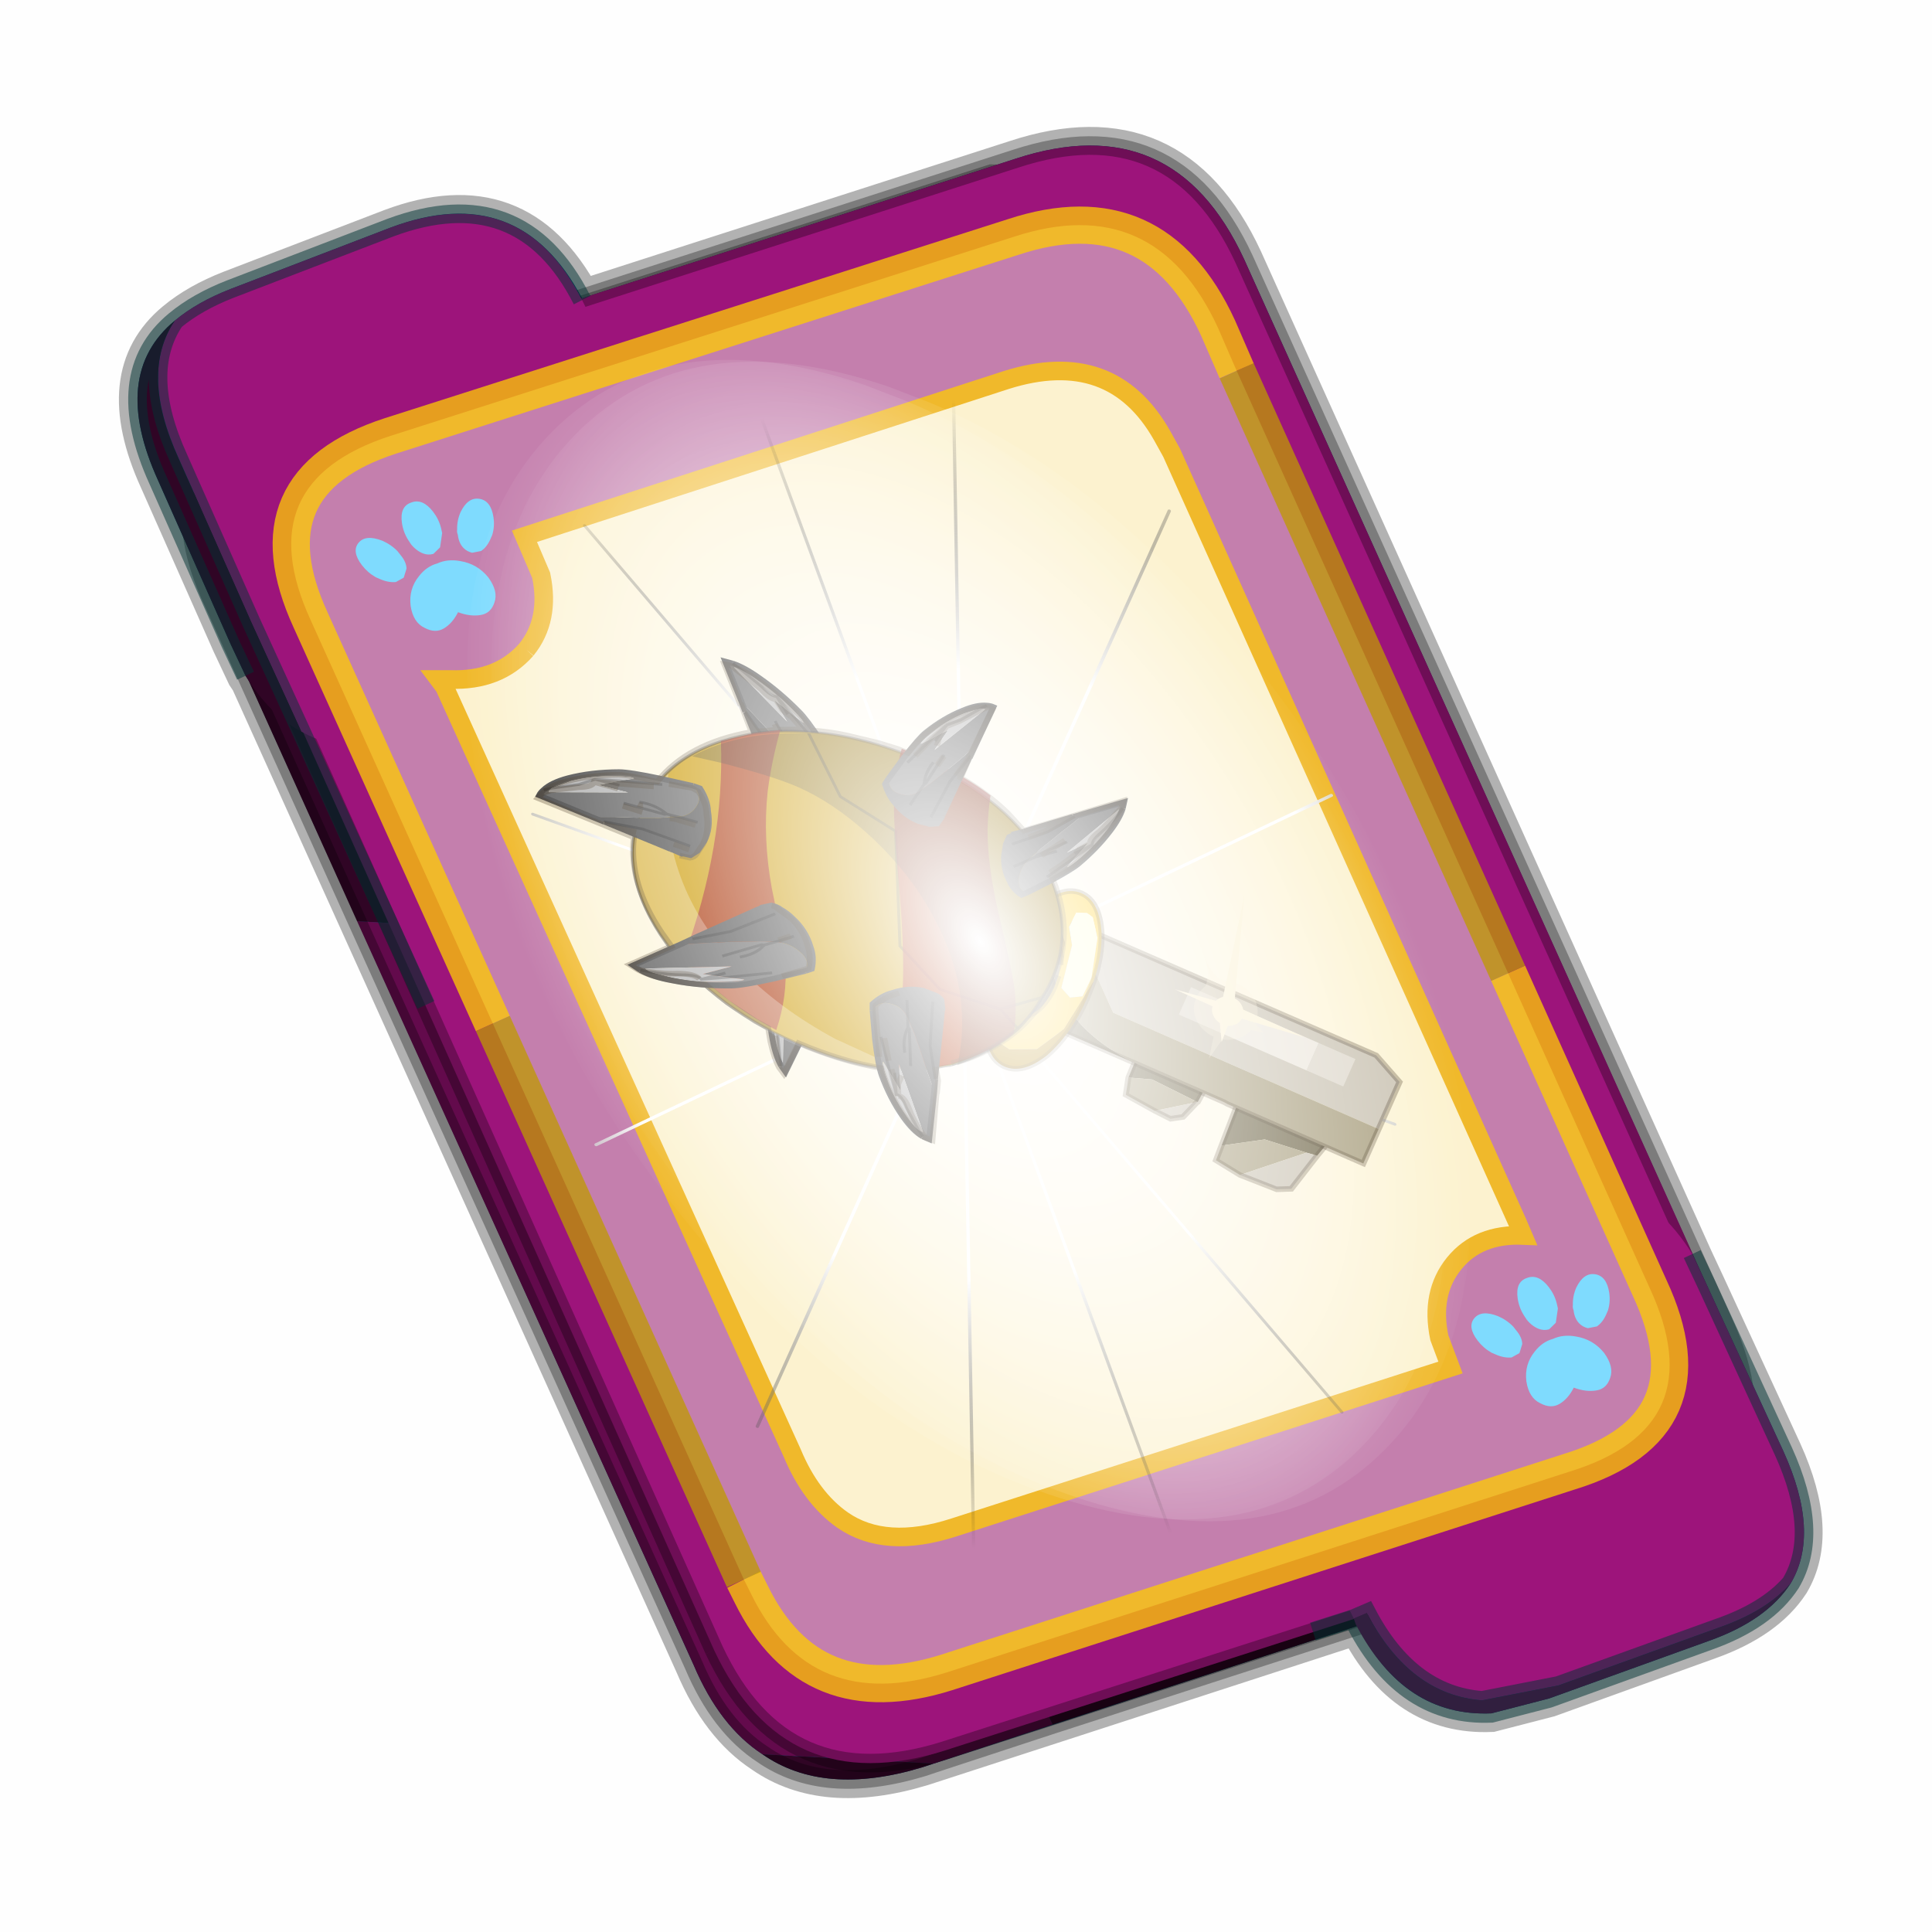 <?xml version='1.0' encoding='UTF-8'?>
<svg xmlns:xlink="http://www.w3.org/1999/xlink" xmlns="http://www.w3.org/2000/svg" version="1.1" width="60px" height="60px" viewBox="0.0 0.0 60.0 60.0"><defs><g id="c1"><path fill="#000000" fill-opacity="0.004" d="M0.0 0.0 L60.0 0.0 60.0 60.0 0.0 60.0 0.0 0.0"/></g><g id="c2"><path fill="#006699" stroke="none" d="M31.5 39.85 L19.8 43.65 Q17.15 44.45 15.5 43.3 14.35 42.55 13.65 40.9 L1.7 14.45 1.6 14.3 1.2 13.45 -0.75 9.05 Q-2.05 6.2 -0.3 4.75 0.3 4.25 1.2 3.9 L5.5 2.25 Q8.95 0.95 10.65 4.15 L22.3 0.4 Q26.55 -1.0 28.45 3.1 L40.55 29.95 40.9 30.7 42.95 35.15 Q43.95 37.35 43.15 38.7 42.5 39.7 40.95 40.25 L36.65 41.8 35.1 42.2 Q32.75 42.3 31.5 39.85"/><path fill="none" stroke="#000000" stroke-width="1.0" stroke-opacity="0.298" d="M31.5 39.85 L19.8 43.65 Q17.15 44.45 15.5 43.3 14.35 42.55 13.65 40.9 L1.7 14.45 1.6 14.3 1.2 13.45 -0.75 9.05 Q-2.05 6.2 -0.3 4.75 0.3 4.25 1.2 3.9 L5.5 2.25 Q8.95 0.95 10.65 4.15 L22.3 0.4 Q26.55 -1.0 28.45 3.1 L40.55 29.95 40.9 30.7 42.95 35.15 Q43.95 37.35 43.15 38.7 42.5 39.7 40.95 40.25 L36.65 41.8 35.1 42.2 Q32.75 42.3 31.5 39.85"/><path fill="#300525" stroke="none" d="M0.75 8.25 L29.8 9.75 25.55 0.9 Q26.9 1.6 27.8 3.55 L40.7 32.15 Q42.6 36.3 38.3 37.65 L23.3 42.5 13.15 21.4 4.6 20.9 0.7 12.25 Q-0.45 9.75 0.75 8.25 M20.1 43.55 L19.8 43.65 Q17.15 44.45 15.5 43.3 L20.1 43.55"/><path fill="#630a4c" stroke="none" d="M25.55 0.9 L29.8 9.75 0.75 8.25 Q1.45 7.3 3.1 6.75 L21.65 0.8 25.55 0.9 M4.6 20.9 L13.15 21.4 23.3 42.5 20.1 43.55 15.5 43.3 Q14.35 42.55 13.65 40.9 L4.6 20.9"/><path fill="none" stroke="#000000" stroke-width="0.5" stroke-opacity="0.302" d="M0.75 8.25 Q-0.45 9.75 0.7 12.25 L4.6 20.9 M23.3 42.5 L38.3 37.65 Q42.6 36.3 40.7 32.15 L27.8 3.55 Q26.9 1.6 25.55 0.9 L21.65 0.8 3.1 6.75 Q1.45 7.3 0.75 8.25 M20.1 43.55 L19.8 43.65 Q17.15 44.45 15.5 43.3 14.35 42.55 13.65 40.9 L4.6 20.9 M20.1 43.55 L23.3 42.5"/><path fill="#9d147b" stroke="none" d="M14.2 40.5 L1.35 11.8 Q-0.5 7.75 3.8 6.35 L22.3 0.4 Q26.55 -1.0 28.45 3.1 L41.35 31.7 Q43.25 35.85 38.9 37.25 L20.4 43.2 Q16.1 44.55 14.2 40.5"/><path fill="none" stroke="#000000" stroke-width="0.5" stroke-opacity="0.302" d="M14.2 40.5 L1.35 11.8 Q-0.5 7.75 3.8 6.35 L22.3 0.4 Q26.55 -1.0 28.45 3.1 L41.35 31.7 Q43.25 35.85 38.9 37.25 L20.4 43.2 Q16.1 44.55 14.2 40.5"/><path fill="#9d147b" stroke="none" d="M31.4 39.65 L31.3 39.45 31.25 39.4 29.25 34.95 Q27.55 31.2 31.25 29.85 L35.6 28.25 Q38.8 27.1 40.5 29.85 L40.9 30.7 42.95 35.15 Q43.95 37.35 43.15 38.7 42.5 39.45 41.2 39.9 L36.9 41.45 34.85 41.85 Q32.9 41.7 31.75 39.5 L31.4 39.65"/><path fill="#630a4c" stroke="none" d="M43.15 38.7 Q42.5 39.7 40.95 40.25 L36.65 41.8 35.1 42.2 Q32.75 42.3 31.45 39.8 L31.4 39.65 31.75 39.5 Q32.9 41.7 34.85 41.85 L36.9 41.45 41.2 39.9 Q42.5 39.45 43.15 38.7"/><path fill="none" stroke="#003333" stroke-width="0.5" stroke-opacity="0.51" d="M43.15 38.7 Q42.5 39.7 40.95 40.25 L36.65 41.8 35.1 42.2 Q32.75 42.3 31.45 39.8 L31.4 39.65 30.3 40.0 31.4 39.65 M40.5 29.85 L40.9 30.7 42.95 35.15 Q43.95 37.35 43.15 38.7 42.5 39.45 41.2 39.9 L36.9 41.45 34.85 41.85 Q32.9 41.7 31.75 39.5 L31.4 39.65"/><path fill="#9d147b" stroke="none" d="M10.65 4.2 L10.85 4.6 12.85 9.05 Q14.5 12.8 10.8 14.15 L6.5 15.8 Q4.5 16.6 3.1 15.8 L1.75 12.85 -0.2 8.45 Q-1.25 6.15 -0.3 4.75 0.3 4.25 1.2 3.9 L5.5 2.25 Q9.0 0.95 10.65 4.2"/><path fill="#300525" stroke="none" d="M-0.3 4.75 Q-1.25 6.15 -0.2 8.45 L1.75 12.85 3.1 15.8 Q2.25 15.35 1.6 14.3 L1.2 13.45 -0.75 9.05 Q-2.05 6.2 -0.3 4.75"/><path fill="none" stroke="#003333" stroke-width="0.5" stroke-opacity="0.51" d="M3.1 15.8 L6.45 23.15 M-0.3 4.75 Q0.3 4.25 1.2 3.9 L5.5 2.25 Q9.0 0.95 10.65 4.2 M3.1 15.8 L1.75 12.85 -0.2 8.45 Q-1.25 6.15 -0.3 4.75 -2.05 6.2 -0.75 9.05 L1.2 13.45 1.6 14.3"/><path fill="#fcf2cf" stroke="none" d="M9.15 13.6 Q9.8 12.8 9.55 11.6 L9.1 10.55 22.05 6.35 Q24.9 5.45 26.25 7.85 L26.5 8.3 35.8 29.0 35.95 29.35 Q34.75 29.3 34.1 30.1 33.45 30.9 33.7 32.1 L34.0 32.9 20.65 37.2 Q18.8 37.8 17.65 37.0 16.8 36.4 16.3 35.2 L6.95 14.6 6.8 14.4 7.1 14.4 Q8.4 14.45 9.15 13.6"/><path fill="#c47fad" stroke="none" d="M9.15 13.6 Q8.4 14.45 7.1 14.4 L6.8 14.4 6.95 14.6 16.3 35.2 Q16.8 36.4 17.65 37.0 18.8 37.8 20.65 37.2 L34.0 32.9 33.7 32.1 Q33.45 30.9 34.1 30.1 34.75 29.3 35.95 29.35 L35.8 29.0 26.5 8.3 26.25 7.85 Q24.9 5.45 22.05 6.35 L9.1 10.55 9.55 11.6 Q9.8 12.8 9.15 13.6 M28.25 6.1 L35.55 22.3 39.35 30.75 Q41.1 34.5 37.2 35.7 L20.45 41.1 Q16.8 42.25 15.2 39.0 L15.0 38.6 8.25 23.65 3.35 12.8 Q1.65 9.1 5.5 7.85 L22.25 2.5 Q26.05 1.25 27.75 4.95 L28.25 6.1"/><path fill="none" stroke="#ffcc00" stroke-width="1.0" stroke-opacity="0.749" d="M35.55 22.3 L39.35 30.75 Q41.1 34.5 37.2 35.7 L20.45 41.1 Q16.8 42.25 15.2 39.0 L15.0 38.6 M8.25 23.65 L3.35 12.8 Q1.65 9.1 5.5 7.85 L22.25 2.5 Q26.05 1.25 27.75 4.95 L28.25 6.1"/><path fill="none" stroke="#bf9900" stroke-width="1.0" stroke-opacity="0.749" d="M28.25 6.1 L35.55 22.3 M15.0 38.6 L8.25 23.65"/><path fill="none" stroke="#f0b92b" stroke-width="0.5" d="M9.15 13.6 Q9.8 12.8 9.55 11.6 L9.1 10.55 22.05 6.35 Q24.9 5.45 26.25 7.85 L26.5 8.3 35.8 29.0 35.95 29.35 Q34.75 29.3 34.1 30.1 33.45 30.9 33.7 32.1 L34.0 32.9 20.65 37.2 Q18.8 37.8 17.65 37.0 16.8 36.4 16.3 35.2 L6.95 14.6 6.8 14.4 7.1 14.4 Q8.4 14.45 9.15 13.6"/></g><g id="c3"><path fill="#7fdbfe" stroke="none" d="M10.75 4.9 Q10.75 4.6 10.9 4.35 11.25 3.45 11.95 2.75 13.3 1.5 14.35 2.1 15.4 2.7 14.95 4.45 14.7 5.4 14.1 6.15 L13.75 6.5 Q13.1 7.15 12.35 7.35 L11.4 7.2 Q10.95 6.9 10.75 6.4 10.5 5.75 10.75 4.9 M7.5 5.9 Q7.0 5.85 6.6 5.5 6.05 5.0 5.8 4.15 L5.7 3.6 Q5.55 2.65 5.8 1.7 6.25 0.0 7.5 0.0 L7.6 0.0 Q8.85 0.0 9.3 1.7 9.55 2.65 9.4 3.6 L9.3 4.15 8.5 5.5 7.6 5.9 7.5 5.9 M4.35 4.9 Q4.6 5.75 4.35 6.4 L3.7 7.2 2.75 7.35 Q2.0 7.15 1.35 6.5 L1.0 6.15 Q0.4 5.4 0.15 4.45 -0.3 2.7 0.75 2.1 1.8 1.5 3.15 2.75 3.85 3.45 4.2 4.35 L4.35 4.9 M5.5 13.7 Q4.45 13.9 3.65 12.95 2.75 12.0 3.2 10.25 3.7 8.5 5.25 7.6 6.4 6.9 7.55 7.0 8.75 6.9 9.9 7.6 11.45 8.5 11.95 10.25 12.35 12.0 11.5 12.95 10.7 13.9 9.65 13.7 8.55 13.5 7.55 12.6 6.55 13.5 5.5 13.7"/></g><g id="c4"><g><use transform="matrix(1.0,0.0,0.0,1.0,0.0,0.0)" xlink:href="#c3"/></g></g><radialGradient gradientUnits="userSpaceOnUse" r="819.2" cx="0" cy="0" spreadMethod="pad" gradientTransform="matrix(0.091,0.0,0.0,0.091,0.6,3.4)" id="gradient1"><stop offset="0.0" stop-color="#ffffff"/><stop offset="1.0" stop-color="#ffffff" stop-opacity="0.0"/></radialGradient><g id="c5"><path stroke="none" fill="url(#gradient1)" d="M36.65 -54.65 Q60.05 -42.0 69.75 -17.95 80.55 8.9 68.0 34.1 55.45 59.35 26.8 68.2 -1.8 77.05 -29.7 64.3 -57.6 51.6 -68.45 24.75 -79.3 -2.05 -66.75 -27.25 L-66.7 -27.3 Q-54.1 -52.5 -25.5 -61.4 3.1 -70.2 31.0 -57.5 L36.65 -54.65"/></g><g id="c6"><g><use transform="matrix(1.0,0.0,0.0,1.0,0.0,0.0)" xlink:href="#c5"/></g></g><radialGradient gradientUnits="userSpaceOnUse" r="819.2" cx="0" cy="0" spreadMethod="pad" gradientTransform="matrix(0.209,0.0,0.0,0.177,67.15,107.2)" id="gradient2"><stop offset="0.357" stop-color="#ffffff"/><stop offset="0.671" stop-opacity="0.0"/></radialGradient><g id="c7"><path fill="none" stroke-linejoin="round" stroke-linecap="round" stroke="url(#gradient2)" stroke-width="0.5" d="M136.55 165.8 L68.6 106.0 68.4 106.0 118.25 201.5 M68.3 105.8 L68.35 105.8 68.3 105.8 68.3 105.85 68.4 106.0 68.3 106.0 86.55 211.5 M68.3 105.8 L68.3 105.85 68.3 106.0 68.15 105.95 18.25 151.55 M68.3 105.85 L68.25 105.85 68.3 106.0 50.0 193.2 M68.25 105.85 L68.15 105.95 0.05 97.7 M68.3 105.85 L68.25 105.8 68.25 105.85 M68.25 105.8 L68.2 105.7 0.0 45.7 M68.3 105.8 L68.25 105.75 68.25 105.8 M68.25 105.75 L68.2 105.7 18.25 10.05 M68.6 106.0 L68.35 105.8 118.25 60.15 M86.6 18.35 L68.3 105.8 M136.6 114.25 L68.6 106.0 M68.25 105.75 L49.95 0.05"/></g><g id="c8"><g><use transform="matrix(1.0,0.0,0.0,1.0,0.0,0.0)" xlink:href="#c7"/></g></g><g id="c9"><g><use transform="matrix(1.0,0.0,0.0,1.0,0.0,0.0)" xlink:href="#c2"/></g><g><use transform="matrix(0.239,-0.087,0.1,0.234,34.25,31.15)" xlink:href="#c4"/></g><g><use transform="matrix(0.239,-0.087,0.1,0.234,4.25,10.3)" xlink:href="#c4"/></g><g><use transform="matrix(0.141,-0.038,0.111,0.226,20.25,20.65)" filter="url(#filter7)" xlink:href="#c6"/></g><g><use transform="matrix(-0.155,0.051,0.084,0.147,22.6,3.15)" filter="url(#filter8)" xlink:href="#c8"/></g></g><filter id="filter7"><feColorMatrix in="SourceGraphic" type="matrix" values="0.0 0.0 0.0 0.0 0.797 0.0 0.0 0.0 0.0 0.598 0.0 0.0 0.0 0.0 0.199 0.0 0.0 0.0 1.0 0.0" result="cxform"/><feComposite operator="in" in2="SourceGraphic" result="color-xform"/></filter><filter id="filter8"><feColorMatrix in="SourceGraphic" type="matrix" values="0.0 0.0 0.0 0.0 0.996 0.0 0.0 0.0 0.0 0.996 0.0 0.0 0.0 0.0 0.996 0.0 0.0 0.0 1.0 0.0" result="cxform"/><feComposite operator="in" in2="SourceGraphic" result="color-xform"/></filter><g id="c10"><path fill="#71684a" stroke="none" d="M28.4 97.15 L30.0 96.6 36.6 103.85 29.25 105.25 23.5 109.8 22.0 110.9 20.15 109.8 18.6 108.4 28.4 97.15 M33.4 91.7 L33.6 91.15 41.4 82.25 42.35 82.7 46.7 87.25 43.05 88.9 37.4 95.2 37.3 95.2 34.45 92.7 34.35 92.6 33.4 91.7"/><path fill="#aaa080" stroke="none" d="M36.6 103.85 L38.55 106.0 35.75 109.8 23.5 109.8 29.25 105.25 36.6 103.85 M37.4 95.2 L43.05 88.9 46.7 87.25 48.35 90.0 44.85 94.3 37.4 95.2"/><path fill="#cbc4b4" stroke="none" d="M35.75 109.8 L30.9 114.25 28.5 115.0 22.0 110.9 23.5 109.8 35.75 109.8 M44.85 94.3 L42.9 96.5 40.75 96.9 37.4 95.2 44.85 94.3"/><path fill="none" stroke="#382510" stroke-width="1.0" stroke-opacity="0.302" d="M28.4 97.15 L30.0 96.6 36.6 103.85 38.55 106.0 35.75 109.8 30.9 114.25 28.5 115.0 22.0 110.9 20.15 109.8 18.6 108.4 M33.4 91.7 L34.35 92.6 M34.45 92.7 L37.3 95.2 37.4 95.2 40.75 96.9 42.9 96.5 44.85 94.3 48.35 90.0 46.7 87.25 42.35 82.7 41.4 82.25"/><path fill="#71684a" stroke="none" d="M44.65 59.9 L44.65 58.2 46.4 56.45 53.85 59.5 Q58.0 61.45 59.5 69.55 L59.15 70.75 52.0 77.9 44.0 85.85 Q51.15 78.35 51.7 70.2 L51.5 65.25 44.65 59.9"/><path fill="#cbc4b4" stroke="none" d="M44.65 58.2 L44.65 59.9 44.55 75.55 10.25 109.9 3.55 103.2 5.4 97.45 43.75 59.25 43.75 59.15 44.65 58.2"/><path fill="#aaa080" stroke="none" d="M44.65 59.9 L51.5 65.25 51.7 70.2 Q51.15 78.35 44.0 85.85 L33.15 96.7 32.7 97.25 15.15 114.8 10.25 109.9 44.55 75.55 44.65 59.9"/><path fill="none" stroke="#382510" stroke-width="1.0" stroke-opacity="0.302" d="M44.0 85.85 L52.0 77.9 59.15 70.75 59.5 69.55 M46.4 56.45 L44.65 58.2 43.75 59.15 M43.75 59.25 L5.4 97.45 3.55 103.2 10.25 109.9 M44.0 85.85 L33.15 96.7 32.7 97.25 15.15 114.8 10.25 109.9"/><path fill="#ede8de" stroke="none" d="M28.85 84.85 L17.65 96.05 13.75 92.15 24.95 80.95 28.85 84.85"/><path fill="#ede8de" fill-opacity="0.6" d="M24.95 80.95 L30.25 75.65 34.15 79.55 28.85 84.85 24.95 80.95 M17.65 96.05 L12.9 100.8 9.0 96.9 13.75 92.15 17.65 96.05"/><path fill="#fcf3d8" fill-opacity="0.302" d="M30.15 85.2 Q31.65 83.65 31.7 81.45 31.75 79.25 30.15 77.7 29.15 76.7 27.9 76.3 26.15 74.6 25.95 71.3 26.0 75.15 24.6 76.35 23.45 76.75 22.55 77.7 20.95 79.2 20.9 81.5 20.95 83.55 22.35 85.15 L22.5 85.3 21.9 87.3 23.7 86.2 Q24.85 86.85 26.25 86.85 27.75 86.8 28.95 86.15 L32.45 88.6 30.15 85.2 M28.7 81.7 Q28.7 82.75 27.9 83.6 27.15 84.4 26.05 84.4 24.95 84.4 24.15 83.6 23.4 82.8 23.4 81.75 23.4 80.6 24.15 79.85 24.95 79.05 26.0 79.05 27.15 79.05 27.95 79.8 28.75 80.6 28.7 81.7"/><path fill="#fcf3d8" stroke="none" d="M28.7 81.7 Q28.75 80.6 27.95 79.8 27.15 79.05 26.0 79.05 24.95 79.05 24.15 79.85 23.4 80.6 23.4 81.75 23.4 82.8 24.15 83.6 24.95 84.4 26.05 84.4 27.15 84.4 27.9 83.6 28.7 82.75 28.7 81.7"/><path fill="#fcf3d8" stroke="none" d="M26.4 79.95 L33.0 75.1 27.4 80.85 29.25 86.55 25.75 82.7 15.55 90.45 24.65 81.15 15.15 63.25 26.4 79.95"/><path fill="#ffcf2b" stroke="none" d="M43.35 56.75 L41.65 57.45 41.05 58.45 41.75 62.15 45.55 68.5 48.3 71.1 50.4 70.6 51.1 68.5 46.35 61.95 45.55 58.75 43.35 56.75 M54.6 58.05 L54.0 57.45 49.0 55.85 47.1 58.35 47.3 61.15 49.6 64.6 50.7 66.3 52.1 67.9 Q54.4 70.2 56.75 71.0 59.25 71.7 60.45 70.5 61.65 69.3 60.95 66.8 L60.45 65.5 62.05 63.9 63.9 66.6 64.9 69.8 65.4 73.45 63.8 75.85 59.35 77.35 53.6 75.55 45.45 69.2 Q42.25 65.4 40.75 61.55 38.8 56.15 41.15 53.8 43.45 51.5 48.8 53.5 52.1 54.8 55.35 57.25 L54.6 58.05"/><path fill="#ffffd7" stroke="none" d="M43.35 56.75 L45.55 58.75 46.35 61.95 51.1 68.5 50.4 70.6 48.3 71.1 45.55 68.5 41.75 62.15 41.05 58.45 41.65 57.45 43.35 56.75"/><path fill="#b18100" stroke="none" d="M49.6 64.6 L47.3 61.15 47.1 58.35 49.0 55.85 54.0 57.45 54.6 58.05 53.6 59.05 53.1 58.95 Q50.6 58.25 49.4 59.45 48.2 60.65 48.9 63.15 L49.6 64.6 M45.45 69.2 L53.6 75.55 59.35 77.35 63.8 75.85 65.4 73.45 64.9 69.8 63.9 66.6 Q65.4 68.7 66.2 70.9 68.1 76.15 65.8 78.45 63.4 80.8 58.15 78.95 52.9 76.85 47.8 71.75 L45.45 69.2"/><path fill="none" stroke="#382510" stroke-width="1.0" stroke-opacity="0.302" d="M49.6 64.6 L48.9 63.15 Q48.2 60.65 49.4 59.45 50.6 58.25 53.1 58.95 L53.6 59.05 M55.35 57.25 Q52.1 54.8 48.8 53.5 43.45 51.5 41.15 53.8 38.8 56.15 40.75 61.55 42.25 65.4 45.45 69.2 M63.9 66.6 L62.05 63.9 M60.45 65.5 L60.95 66.8 Q61.65 69.3 60.45 70.5 59.25 71.7 56.75 71.0 54.4 70.2 52.1 67.9 L50.7 66.3 M63.9 66.6 Q65.4 68.7 66.2 70.9 68.1 76.15 65.8 78.45 63.4 80.8 58.15 78.95 52.9 76.85 47.8 71.75 L45.45 69.2"/><path fill="#a88e2d" stroke="none" d="M94.7 60.9 L94.55 60.75 94.7 60.9"/><path fill="#484848" stroke="none" d="M96.05 62.15 L95.45 60.85 94.55 59.05 92.95 55.6 91.7 52.75 90.65 50.05 90.5 49.7 Q90.0 48.05 90.5 46.2 91.0 44.3 92.6 44.45 L91.95 43.7 Q90.35 44.05 89.3 45.15 87.5 46.75 86.7 49.15 L86.2 51.15 Q86.05 51.8 86.2 52.65 L87.05 53.75 87.3 54.0 87.45 54.1 87.8 54.45 88.05 54.7 94.55 60.75 94.7 60.9 91.7 56.4 87.1 51.65 91.7 56.4 94.7 60.9 94.75 60.9 96.05 62.15 M88.9 47.9 L90.65 50.05 88.9 47.9"/><path fill="#626262" stroke="none" d="M90.65 50.05 L91.7 52.75 92.95 55.6 94.55 59.05 95.45 60.85 96.05 62.15 101.3 67.05 101.55 65.85 101.2 64.5 101.55 65.85 Q101.75 63.95 101.1 61.05 100.2 57.15 98.5 53.2 97.9 51.75 95.35 48.15 L92.6 44.45 Q91.0 44.3 90.5 46.2 90.0 48.05 90.5 49.7 L90.65 50.05 91.6 51.25 91.7 51.65 95.3 56.05 91.7 51.65 91.6 51.25 90.65 50.05 M101.2 64.5 L101.15 65.15 101.05 65.35 96.1 54.3 98.6 57.6 98.1 55.8 97.65 54.15 97.0 51.85 Q97.3 51.85 98.6 54.65 99.85 57.5 100.65 61.0 L101.2 64.5 M94.45 53.7 Q93.2 51.75 91.6 51.25 93.2 51.75 94.45 53.7 M97.3 54.7 L98.1 55.8 97.3 54.7 M94.65 48.65 L97.65 54.15 94.65 48.65"/><path fill="#b3b3b3" stroke="none" d="M98.1 55.8 L98.6 57.6 96.1 54.3 101.05 65.35 101.15 65.15 101.2 64.5 99.85 60.25 Q98.95 58.15 99.3 57.4 L97.65 54.15 99.3 57.4 Q98.95 58.15 99.85 60.25 L101.2 64.5 100.65 61.0 Q99.85 57.5 98.6 54.65 97.3 51.85 97.0 51.85 L97.65 54.15 98.1 55.8 99.3 57.4 98.1 55.8"/><path fill="#fed370" stroke="none" d="M87.8 54.45 L87.45 54.1 87.4 54.1 87.8 54.45"/><path fill="#000000" fill-opacity="0.2" d="M92.9 44.45 L92.75 44.25 92.85 44.45 92.9 44.45"/><path fill="none" stroke="#484848" stroke-width="1.0" d="M94.7 60.9 L94.55 60.75 88.05 54.7 M87.3 54.0 L87.05 53.75 86.2 52.65 Q86.05 51.8 86.2 51.15 L86.7 49.15 Q87.5 46.75 89.3 45.15 90.35 44.05 91.95 43.7 L92.6 44.45 M94.7 60.9 L94.75 60.9 94.7 60.9 M101.55 65.85 L101.3 67.05 96.05 62.15 94.75 60.9 M101.55 65.85 Q101.75 63.95 101.1 61.05 100.2 57.15 98.5 53.2 97.9 51.75 95.35 48.15 L92.6 44.45 M87.8 54.45 L87.4 54.1 87.45 54.1 M87.3 54.0 L87.4 54.1 M87.8 54.45 L88.05 54.7"/><path fill="none" stroke="#000000" stroke-width="0.5" stroke-opacity="0.302" d="M90.65 50.05 L91.6 51.25 91.7 51.65 95.3 56.05 M87.1 51.65 L91.7 56.4 94.7 60.9 M90.65 50.05 L88.9 47.9 M101.2 64.5 L101.55 65.85 M101.2 64.5 L99.85 60.25 Q98.95 58.15 99.3 57.4 L97.65 54.15 94.65 48.65 M98.1 55.8 L97.3 54.7 M91.6 51.25 Q93.2 51.75 94.45 53.7 M98.1 55.8 L99.3 57.4"/><path fill="#a88e2d" stroke="none" d="M82.15 4.6 L82.1 4.85 82.15 4.6"/><path fill="#484848" stroke="none" d="M82.05 2.7 L81.55 4.1 80.8 6.15 79.45 9.9 78.3 13.05 77.05 15.8 76.85 16.2 Q76.0 17.85 74.2 18.85 72.45 19.9 71.35 18.6 L71.3 19.65 Q72.75 20.6 74.35 20.5 76.85 20.7 79.25 19.5 L81.1 18.35 82.25 17.2 82.45 15.8 82.45 15.4 82.45 15.2 82.45 14.7 82.45 14.3 82.1 4.85 82.15 4.6 81.0 10.25 80.85 17.3 81.0 10.25 82.15 4.6 82.05 2.7 M76.75 18.8 L77.05 15.8 76.75 18.8"/><path fill="#626262" stroke="none" d="M77.05 15.8 L78.3 13.05 79.45 9.9 80.8 6.15 81.55 4.1 82.05 2.7 81.8 -4.95 80.75 -4.2 80.0 -2.95 80.75 -4.2 Q79.15 -2.9 77.5 -0.25 75.2 3.35 73.55 7.6 72.9 9.15 72.1 13.75 L71.35 18.6 Q72.45 19.9 74.2 18.85 76.0 17.85 76.85 16.2 L77.05 15.8 77.25 14.2 77.45 13.9 78.05 7.8 77.45 13.9 77.25 14.2 77.05 15.8 M80.0 -2.95 L80.5 -3.35 80.8 -3.45 76.15 8.6 76.75 4.2 75.75 5.9 74.9 7.55 73.65 9.7 Q73.4 9.55 74.6 6.45 75.7 3.35 77.8 0.15 79.2 -2.15 80.0 -2.95 M77.0 10.25 Q76.4 12.65 77.25 14.2 76.4 12.65 77.0 10.25 M75.55 7.4 L75.75 5.9 75.55 7.4 M73.0 13.95 L74.9 7.55 73.0 13.95"/><path fill="#b3b3b3" stroke="none" d="M75.75 5.9 L76.75 4.2 76.15 8.6 80.8 -3.45 80.5 -3.35 80.0 -2.95 77.8 1.25 Q76.9 3.55 76.05 3.8 L74.9 7.55 76.05 3.8 Q76.9 3.55 77.8 1.25 L80.0 -2.95 Q79.2 -2.15 77.8 0.15 75.7 3.35 74.6 6.45 73.4 9.55 73.65 9.7 L74.9 7.55 75.75 5.9 76.05 3.8 75.75 5.9"/><path fill="#fed370" stroke="none" d="M82.45 14.7 L82.45 15.2 82.4 15.25 82.45 14.7"/><path fill="#000000" fill-opacity="0.2" d="M71.2 18.35 L71.15 18.6 71.2 18.35"/><path fill="none" stroke="#484848" stroke-width="1.0" d="M82.15 4.6 L82.1 4.85 82.45 14.3 M82.45 15.4 L82.45 15.8 82.25 17.2 81.1 18.35 79.25 19.5 Q76.85 20.7 74.35 20.5 72.75 20.6 71.3 19.65 L71.35 18.6 M80.75 -4.2 L81.8 -4.95 82.05 2.7 82.15 4.6 M80.75 -4.2 Q79.15 -2.9 77.5 -0.25 75.2 3.35 73.55 7.6 72.9 9.15 72.1 13.75 L71.35 18.6 M82.45 14.7 L82.4 15.25 82.45 15.2 M82.45 15.4 L82.4 15.25 M82.45 14.7 L82.45 14.3"/><path fill="none" stroke="#000000" stroke-width="0.5" stroke-opacity="0.302" d="M77.05 15.8 L77.25 14.2 77.45 13.9 78.05 7.8 M80.85 17.3 L81.0 10.25 82.15 4.6 M77.05 15.8 L76.75 18.8 M80.0 -2.95 L80.75 -4.2 M80.0 -2.95 L77.8 1.25 Q76.9 3.55 76.05 3.8 L74.9 7.55 73.0 13.95 M75.75 5.9 L75.55 7.4 M77.25 14.2 Q76.4 12.65 77.0 10.25 M75.75 5.9 L76.05 3.8"/><path fill="#cc9900" stroke="none" d="M73.55 11.5 Q78.1 9.4 83.1 8.6 97.15 6.55 105.4 14.8 113.9 23.3 111.6 37.15 109.15 51.2 97.55 62.8 86.6 73.75 75.4 75.0 L74.4 75.2 Q67.15 75.4 60.95 72.9 57.85 71.45 54.95 69.0 L53.5 67.95 Q44.4 60.1 45.0 47.05 45.85 34.25 57.45 22.65 64.9 15.2 73.55 11.5 L72.95 24.1 66.55 33.0 74.0 52.45 70.65 61.95 62.4 68.6 60.95 72.9 62.4 68.6 70.65 61.95 74.0 52.45 66.55 33.0 72.95 24.1 73.55 11.5 M62.4 68.6 L54.95 69.0 62.4 68.6"/><path fill="none" stroke="#000000" stroke-width="0.5" stroke-opacity="0.4" d="M73.55 11.5 Q78.1 9.4 83.1 8.6 97.15 6.55 105.4 14.8 113.9 23.3 111.6 37.15 109.15 51.2 97.55 62.8 86.6 73.75 75.4 75.0 L74.4 75.2 Q67.15 75.4 60.95 72.9 57.85 71.45 54.95 69.0 L53.5 67.95 Q44.4 60.1 45.0 47.05 45.85 34.25 57.45 22.65 64.9 15.2 73.55 11.5 L72.95 24.1 66.55 33.0 74.0 52.45 70.65 61.95 62.4 68.6 60.95 72.9 M54.95 69.0 L62.4 68.6"/><path fill="#990000" fill-opacity="0.702" d="M84.15 72.2 Q79.35 74.5 74.55 75.0 L73.4 75.05 Q67.3 75.35 62.0 73.45 60.05 70.3 58.85 66.6 57.9 63.65 55.95 52.9 54.25 43.8 51.65 37.8 50.4 35.05 48.8 32.35 51.7 27.35 56.5 22.55 L59.7 19.55 Q62.9 23.55 65.3 29.35 66.6 32.45 70.75 44.9 74.3 55.35 77.65 61.9 80.45 67.4 84.15 72.2 M99.8 59.55 Q95.55 54.5 93.6 48.85 92.7 46.35 91.9 42.45 L90.45 35.6 Q88.35 26.7 84.25 19.2 81.6 14.55 77.85 9.6 L82.2 8.65 88.15 8.1 Q94.95 25.8 109.5 42.25 106.75 51.5 99.8 59.55"/><path fill="#000000" fill-opacity="0.302" d="M93.85 9.05 L89.85 11.65 Q82.3 16.9 79.1 20.1 74.65 24.55 71.35 31.55 67.75 39.15 66.75 47.35 64.85 63.35 73.2 75.5 66.65 75.65 61.0 73.2 57.8 71.7 54.75 69.35 L53.4 68.2 Q44.45 60.35 45.1 47.5 45.75 34.55 57.35 22.95 64.9 15.4 73.65 11.75 78.1 9.9 83.05 9.05 88.95 8.15 93.85 9.05"/><path fill="#ffffff" fill-opacity="0.29" d="M105.45 15.15 Q113.8 23.5 111.5 37.5 109.15 51.65 97.6 63.2 89.65 71.15 81.65 73.95 L83.4 72.2 91.0 64.3 Q97.9 56.0 101.25 47.15 108.45 28.35 98.9 10.6 102.5 12.2 105.45 15.15"/><path fill="#626262" stroke="none" d="M93.8 44.75 Q95.35 44.0 97.05 43.5 L100.65 42.3 105.05 41.0 107.4 40.35 109.0 39.85 118.15 40.7 117.35 41.9 115.9 42.75 117.35 41.9 Q115.95 43.7 112.85 45.5 108.8 47.95 103.85 49.6 102.05 50.2 96.65 50.8 L90.95 51.3 Q89.35 49.9 90.45 47.8 91.45 45.8 93.35 44.9 L93.8 44.75 95.7 44.65 96.1 44.45 103.2 44.15 96.1 44.45 95.7 44.65 93.8 44.75 M115.9 42.75 L116.3 42.15 116.45 41.9 102.45 46.4 107.6 46.05 105.7 47.05 103.85 48.0 101.35 49.3 Q101.6 49.55 105.15 48.4 108.75 47.3 112.4 45.15 L115.9 42.75 M96.4 49.75 L103.85 48.0 96.4 49.75 M100.45 45.3 Q97.6 45.75 95.7 44.65 97.6 45.75 100.45 45.3 M103.9 47.15 L105.7 47.05 103.9 47.15"/><path fill="#484848" stroke="none" d="M106.4 39.55 L106.75 39.6 100.15 40.5 91.7 40.05 100.15 40.5 106.75 39.6 109.0 39.85 107.4 40.35 105.05 41.0 100.65 42.3 97.05 43.5 Q95.35 44.0 93.8 44.75 L93.35 44.9 Q91.45 45.8 90.45 47.8 89.35 49.9 90.95 51.3 L89.75 51.3 Q88.5 49.45 88.4 47.55 88.0 44.55 89.25 41.8 89.7 40.65 90.5 39.65 90.85 39.0 91.7 38.45 L93.4 38.25 93.8 38.35 94.1 38.35 94.75 38.4 95.2 38.45 106.4 39.55 M90.3 44.85 L93.8 44.75 90.3 44.85"/><path fill="#a88e2d" stroke="none" d="M106.4 39.55 L106.75 39.6 106.4 39.55"/><path fill="#b3b3b3" stroke="none" d="M105.7 47.05 L107.6 46.05 102.45 46.4 116.45 41.9 116.3 42.15 115.9 42.75 Q113.1 44.25 111.05 45.0 108.45 45.9 108.2 46.85 L105.7 47.05 108.2 46.85 Q108.45 45.9 111.05 45.0 113.1 44.25 115.9 42.75 L112.4 45.15 Q108.75 47.3 105.15 48.4 101.6 49.55 101.35 49.3 L103.85 48.0 105.7 47.05 M103.85 48.0 L108.2 46.85 103.85 48.0"/><path fill="#fed370" stroke="none" d="M94.1 38.35 L94.75 38.4 94.1 38.35"/><path fill="#000000" fill-opacity="0.2" d="M91.25 51.5 L90.95 51.6 91.25 51.5"/><path fill="none" stroke="#484848" stroke-width="1.0" d="M106.4 39.55 L106.75 39.6 M117.35 41.9 L118.15 40.7 109.0 39.85 106.75 39.6 M90.95 51.3 L96.65 50.8 Q102.05 50.2 103.85 49.6 108.8 47.95 112.85 45.5 115.95 43.7 117.35 41.9 M94.75 38.4 L94.1 38.35 93.8 38.35 93.4 38.25 91.7 38.45 Q90.85 39.0 90.5 39.65 89.7 40.65 89.25 41.8 88.0 44.55 88.4 47.55 88.5 49.45 89.75 51.3 L90.95 51.3 M95.2 38.45 L94.75 38.4 M95.2 38.45 L106.4 39.55"/><path fill="none" stroke="#000000" stroke-width="0.5" stroke-opacity="0.302" d="M106.75 39.6 L100.15 40.5 91.7 40.05 M93.8 44.75 L95.7 44.65 96.1 44.45 103.2 44.15 M115.9 42.75 L117.35 41.9 M105.7 47.05 L108.2 46.85 Q108.45 45.9 111.05 45.0 113.1 44.25 115.9 42.75 M103.85 48.0 L96.4 49.75 M105.7 47.05 L103.9 47.15 M95.7 44.65 Q97.6 45.75 100.45 45.3 M93.8 44.75 L90.3 44.85 M108.2 46.85 L103.85 48.0"/><path fill="#626262" stroke="none" d="M47.4 45.3 Q46.05 44.65 44.75 44.15 L41.8 43.1 Q40.0 42.4 38.25 41.85 L36.35 41.15 35.05 40.65 27.85 40.95 28.5 41.9 29.7 42.7 28.5 41.9 Q29.7 43.4 32.2 45.0 35.55 47.15 39.6 48.7 41.05 49.25 45.4 50.0 L49.95 50.65 Q51.15 49.65 50.2 47.9 49.3 46.3 47.75 45.45 L47.4 45.3 45.85 45.15 Q45.7 45.0 45.55 44.95 L39.8 44.4 45.55 44.95 Q45.7 45.0 45.85 45.15 L47.4 45.3 M29.7 42.7 L29.3 42.2 29.2 41.9 40.6 46.2 36.4 45.7 38.0 46.6 39.5 47.4 Q41.35 48.45 41.6 48.6 41.4 48.8 38.5 47.7 35.55 46.65 32.55 44.75 L29.7 42.7 M45.55 49.15 L39.5 47.4 45.55 49.15 M42.1 45.4 L45.85 45.15 42.1 45.4 M39.45 46.75 L38.0 46.6 39.45 46.75"/><path fill="#484848" stroke="none" d="M37.05 40.55 L36.8 40.6 42.15 41.65 48.8 41.7 42.15 41.65 36.8 40.6 35.05 40.65 36.35 41.15 38.25 41.85 Q40.0 42.4 41.8 43.1 L44.75 44.15 Q46.05 44.65 47.4 45.3 L47.75 45.45 Q49.3 46.3 50.2 47.9 51.15 49.65 49.95 50.65 L50.9 50.7 Q51.85 49.35 51.8 47.8 52.0 45.4 50.9 43.2 L49.8 41.4 48.75 40.35 47.4 40.2 47.0 40.2 46.85 40.25 46.35 40.25 45.95 40.25 37.05 40.55 M50.15 45.55 L47.4 45.3 50.15 45.55"/><path fill="#a88e2d" stroke="none" d="M37.05 40.55 L36.8 40.6 37.05 40.55"/><path fill="#b3b3b3" stroke="none" d="M38.0 46.6 L36.4 45.7 40.6 46.2 29.2 41.9 29.3 42.2 29.7 42.7 Q31.95 44.05 33.6 44.7 35.75 45.55 36.0 46.3 L38.0 46.6 36.0 46.3 Q35.75 45.55 33.6 44.7 31.95 44.05 29.7 42.7 L32.55 44.75 Q35.55 46.65 38.5 47.7 41.4 48.8 41.6 48.6 41.35 48.45 39.5 47.4 L38.0 46.6 M39.5 47.4 L36.0 46.3 39.5 47.4"/><path fill="#fed370" stroke="none" d="M46.85 40.25 L46.9 40.2 46.35 40.25 46.85 40.25"/><path fill="#000000" fill-opacity="0.2" d="M49.75 50.85 L49.95 50.85 49.75 50.85"/><path fill="none" stroke="#484848" stroke-width="1.0" d="M37.05 40.55 L36.8 40.6 M28.5 41.9 L27.85 40.95 35.05 40.65 36.8 40.6 M49.95 50.65 L45.4 50.0 Q41.05 49.25 39.6 48.7 35.55 47.15 32.2 45.0 29.7 43.4 28.5 41.9 M46.35 40.25 L46.9 40.2 46.85 40.25 M45.95 40.25 L46.35 40.25 M46.9 40.2 L47.0 40.2 47.4 40.2 48.75 40.35 49.8 41.4 50.9 43.2 Q52.0 45.4 51.8 47.8 51.85 49.35 50.9 50.7 L49.95 50.65 M45.95 40.25 L37.05 40.55"/><path fill="none" stroke="#000000" stroke-width="0.5" stroke-opacity="0.302" d="M36.8 40.6 L42.15 41.65 48.8 41.7 M47.4 45.3 L45.85 45.15 Q45.7 45.0 45.55 44.95 L39.8 44.4 M29.7 42.7 L28.5 41.9 M38.0 46.6 L36.0 46.3 Q35.75 45.55 33.6 44.7 31.95 44.05 29.7 42.7 M39.5 47.4 L45.55 49.15 M38.0 46.6 L39.45 46.75 M45.85 45.15 L42.1 45.4 M47.4 45.3 L50.15 45.55 M36.0 46.3 L39.5 47.4"/><path fill="#a88e2d" stroke="none" d="M49.45 24.8 L49.7 25.0 49.45 24.85 49.45 24.8"/><path fill="#484848" stroke="none" d="M47.95 23.4 L49.2 23.85 51.05 24.6 54.55 25.9 57.35 26.9 60.0 27.7 60.35 27.75 Q61.9 28.1 63.3 26.95 64.7 25.9 64.0 23.85 L64.9 24.55 Q65.15 26.75 64.6 28.35 63.9 31.0 62.15 32.6 L60.6 33.7 59.35 34.05 58.15 33.2 57.9 32.95 57.75 32.75 57.3 32.35 57.0 32.05 49.7 25.0 49.45 24.8 54.25 27.7 59.9 32.65 54.25 27.7 49.45 24.8 49.45 24.85 47.95 23.4 M62.4 29.45 L60.0 27.7 62.4 29.45"/><path fill="#626262" stroke="none" d="M60.0 27.7 L57.35 26.9 54.55 25.9 51.05 24.6 49.2 23.85 47.95 23.4 42.05 17.7 Q42.4 17.35 43.0 17.1 L44.2 17.25 43.0 17.1 Q44.5 16.4 47.15 16.6 50.75 16.8 54.65 18.2 56.1 18.7 59.95 21.15 L64.0 23.85 Q64.7 25.9 63.3 26.95 61.9 28.1 60.35 27.75 L60.0 27.7 58.65 26.75 58.3 26.65 53.35 22.95 58.3 26.65 58.65 26.75 60.0 27.7 M44.2 17.25 L43.75 17.5 43.55 17.65 54.55 21.6 50.95 19.05 52.55 19.25 54.15 19.55 56.3 19.8 Q56.2 19.45 53.4 18.45 50.55 17.4 47.35 17.15 L44.2 17.25 M55.6 23.6 Q57.65 24.8 58.65 26.75 57.65 24.8 55.6 23.6 M53.8 20.15 L52.55 19.25 53.8 20.15 M59.8 22.2 L54.15 19.55 59.8 22.2"/><path fill="#b3b3b3" stroke="none" d="M52.55 19.25 L50.95 19.05 54.55 21.6 43.55 17.65 43.75 17.5 44.2 17.25 48.25 18.05 50.8 18.1 54.15 19.55 50.8 18.1 48.25 18.05 44.2 17.25 47.35 17.15 Q50.55 17.4 53.4 18.45 56.2 19.45 56.3 19.8 L54.15 19.55 52.55 19.25 50.8 18.1 52.55 19.25"/><path fill="#fed370" stroke="none" d="M57.3 32.35 L57.75 32.75 57.3 32.35"/><path fill="#000000" fill-opacity="0.2" d="M63.9 23.55 L64.1 23.65 63.9 23.55"/><path fill="none" stroke="#484848" stroke-width="1.0" d="M49.45 24.8 L49.7 25.0 57.0 32.05 M57.9 32.95 L58.15 33.2 59.35 34.05 60.6 33.7 62.15 32.6 Q63.9 31.0 64.6 28.35 65.15 26.75 64.9 24.55 L64.0 23.85 M49.45 24.8 L49.45 24.85 M43.0 17.1 Q42.4 17.35 42.05 17.7 L47.95 23.4 49.45 24.85 M43.0 17.1 Q44.5 16.4 47.15 16.6 50.75 16.8 54.65 18.2 56.1 18.7 59.95 21.15 L64.0 23.85 M57.3 32.35 L57.75 32.75 M57.9 32.95 L57.75 32.75 M57.3 32.35 L57.0 32.05"/><path fill="none" stroke="#000000" stroke-width="0.5" stroke-opacity="0.302" d="M60.0 27.7 L58.65 26.75 58.3 26.65 53.35 22.95 M59.9 32.65 L54.25 27.7 49.45 24.8 49.45 24.85 M60.0 27.7 L62.4 29.45 M44.2 17.25 L43.0 17.1 M44.2 17.25 L48.25 18.05 50.8 18.1 54.15 19.55 59.8 22.2 M52.55 19.25 L53.8 20.15 M58.65 26.75 Q57.65 24.8 55.6 23.6 M52.55 19.25 L50.8 18.1"/><path fill="#a88e2d" stroke="none" d="M77.8 76.65 L77.7 76.4 77.8 76.65"/><path fill="#484848" stroke="none" d="M78.8 78.6 L78.7 77.1 78.55 75.0 78.15 71.05 77.9 67.8 77.85 64.85 77.9 64.45 Q78.0 62.7 79.55 61.6 81.1 60.4 82.95 61.65 L82.5 60.6 Q80.35 59.7 78.55 59.85 75.55 59.85 73.45 61.2 L71.9 62.6 Q71.4 63.0 71.2 63.8 L71.65 65.3 71.85 65.65 72.0 65.85 72.3 66.4 72.5 66.8 77.7 76.4 77.8 76.65 76.25 70.8 72.7 63.6 76.25 70.8 77.8 76.65 78.8 78.6 M76.7 61.85 L77.85 64.85 76.7 61.85"/><path fill="#626262" stroke="none" d="M77.85 64.85 L77.9 67.8 78.15 71.05 78.55 75.0 78.7 77.1 78.8 78.6 83.05 86.4 83.9 85.55 84.1 84.2 83.9 85.55 Q85.0 84.15 85.6 81.3 86.4 77.45 86.1 73.0 86.0 71.35 84.6 66.6 L82.95 61.65 Q81.1 60.4 79.55 61.6 78.0 62.7 77.9 64.45 L77.85 64.85 78.5 66.5 78.4 66.85 80.8 73.1 78.4 66.85 78.5 66.5 77.85 64.85 M84.1 84.2 L83.7 84.65 83.5 84.8 82.55 72.15 84.2 76.7 84.4 74.9 84.6 73.15 84.9 70.85 Q85.25 71.0 85.5 74.3 85.75 77.5 85.05 80.9 84.6 83.35 84.1 84.2 M80.8 70.55 Q80.2 68.05 78.5 66.5 80.2 68.05 80.8 70.55 M83.85 73.35 L84.4 74.9 83.85 73.35 M83.5 66.55 L84.6 73.15 83.5 66.55"/><path fill="#b3b3b3" stroke="none" d="M84.4 74.9 L84.2 76.7 82.55 72.15 83.5 84.8 83.7 84.65 84.1 84.2 84.45 79.8 Q84.3 77.4 85.15 77.05 L84.6 73.15 85.15 77.05 Q84.3 77.4 84.45 79.8 L84.1 84.2 Q84.6 83.35 85.05 80.9 85.75 77.5 85.5 74.3 85.25 71.0 84.9 70.85 L84.6 73.15 84.4 74.9 85.15 77.05 84.4 74.9"/><path fill="#fed370" stroke="none" d="M72.3 66.4 L72.0 65.85 72.3 66.4"/><path fill="#000000" fill-opacity="0.2" d="M83.3 61.85 L83.25 61.65 83.25 61.85 83.3 61.85"/><path fill="none" stroke="#484848" stroke-width="1.0" d="M77.8 76.65 L77.7 76.4 72.5 66.8 M71.85 65.65 L71.65 65.3 71.2 63.8 Q71.4 63.0 71.9 62.6 L73.45 61.2 Q75.55 59.85 78.55 59.85 80.35 59.7 82.5 60.6 L82.95 61.65 M83.9 85.55 L83.05 86.4 78.8 78.6 77.8 76.65 M83.9 85.55 Q85.0 84.15 85.6 81.3 86.4 77.45 86.1 73.0 86.0 71.35 84.6 66.6 L82.95 61.65 M72.3 66.4 L72.0 65.85 M71.85 65.65 L72.0 65.85 M72.3 66.4 L72.5 66.8"/><path fill="none" stroke="#000000" stroke-width="0.5" stroke-opacity="0.302" d="M77.85 64.85 L78.5 66.5 78.4 66.85 80.8 73.1 M72.7 63.6 L76.25 70.8 77.8 76.65 M77.85 64.85 L76.7 61.85 M84.1 84.2 L83.9 85.55 M84.1 84.2 L84.45 79.8 Q84.3 77.4 85.15 77.05 L84.6 73.15 83.5 66.55 M84.4 74.9 L83.85 73.35 M78.5 66.5 Q80.2 68.05 80.8 70.55 M84.4 74.9 L85.15 77.05"/><path fill="#626262" stroke="none" d="M100.45 18.35 L103.5 17.5 106.75 16.35 110.7 14.8 112.85 14.05 114.3 13.5 121.15 7.0 Q120.7 6.6 120.05 6.35 L118.65 6.5 120.05 6.35 Q118.3 5.55 115.25 5.75 111.1 6.05 106.65 7.6 104.95 8.2 100.5 11.0 L95.8 14.05 Q95.0 16.35 96.65 17.6 98.2 18.85 100.05 18.45 L100.45 18.35 102.0 17.3 102.4 17.2 108.15 13.05 102.4 17.2 102.0 17.3 100.45 18.35 M118.65 6.5 L119.2 6.75 119.4 7.0 106.7 11.5 110.9 8.6 109.0 8.85 107.2 9.1 104.75 9.5 Q104.8 9.05 108.1 7.9 111.3 6.7 115.0 6.4 L118.65 6.5 M100.65 12.1 L107.2 9.1 100.65 12.1 M105.55 13.75 Q103.15 15.05 102.0 17.3 103.15 15.05 105.55 13.75 M107.55 9.8 L109.0 8.85 107.55 9.8"/><path fill="#484848" stroke="none" d="M112.55 15.1 L112.6 15.1 114.3 13.5 112.85 14.05 110.7 14.8 106.75 16.35 103.5 17.5 100.45 18.35 100.05 18.45 Q98.2 18.85 96.65 17.6 95.0 16.35 95.8 14.05 L94.85 14.85 Q94.5 17.3 95.2 19.1 95.95 22.15 97.95 23.9 L99.7 25.15 101.15 25.5 102.55 24.6 102.85 24.3 103.05 24.1 103.55 23.65 103.9 23.35 112.35 15.3 112.55 15.1 107.0 18.4 100.55 23.95 107.0 18.4 112.55 15.1 M97.65 20.4 L100.45 18.35 97.65 20.4"/><path fill="#a88e2d" stroke="none" d="M112.6 15.1 L112.55 15.1 112.35 15.3 112.6 15.1"/><path fill="#b3b3b3" stroke="none" d="M109.0 8.85 L110.9 8.6 106.7 11.5 119.4 7.0 119.2 6.75 118.65 6.5 114.0 7.4 111.05 7.45 109.0 8.85 111.05 7.45 114.0 7.4 118.65 6.5 115.0 6.4 Q111.3 6.7 108.1 7.9 104.8 9.05 104.75 9.5 L107.2 9.1 109.0 8.85 M107.2 9.1 L111.05 7.45 107.2 9.1"/><path fill="#fed370" stroke="none" d="M103.05 24.1 L103.05 24.15 103.55 23.65 103.05 24.1"/><path fill="#000000" fill-opacity="0.2" d="M95.95 13.65 L95.7 13.8 Q95.85 13.7 95.95 13.7 L95.95 13.65"/><path fill="none" stroke="#484848" stroke-width="1.0" d="M112.55 15.1 L112.6 15.1 M112.35 15.3 L112.55 15.1 M120.05 6.35 Q120.7 6.6 121.15 7.0 L114.3 13.5 112.6 15.1 M95.8 14.05 L100.5 11.0 Q104.95 8.2 106.65 7.6 111.1 6.05 115.25 5.75 118.3 5.55 120.05 6.35 M103.55 23.65 L103.05 24.15 103.05 24.1 M103.9 23.35 L103.55 23.65 M103.05 24.15 L102.85 24.3 102.55 24.6 101.15 25.5 99.7 25.15 97.95 23.9 Q95.95 22.15 95.2 19.1 94.5 17.3 94.85 14.85 L95.8 14.05 M103.9 23.35 L112.35 15.3"/><path fill="none" stroke="#000000" stroke-width="0.5" stroke-opacity="0.302" d="M112.6 15.1 L112.55 15.1 107.0 18.4 100.55 23.95 M100.45 18.35 L102.0 17.3 102.4 17.2 108.15 13.05 M118.65 6.5 L120.05 6.35 M109.0 8.85 L111.05 7.45 114.0 7.4 118.65 6.5 M107.2 9.1 L100.65 12.1 M109.0 8.85 L107.55 9.8 M102.0 17.3 Q103.15 15.05 105.55 13.75 M100.45 18.35 L97.65 20.4 M111.05 7.45 L107.2 9.1"/><path fill="none" stroke="#382510" stroke-width="1.0" stroke-opacity="0.302" d="M78.35 8.3 L78.35 9.35 80.35 8.9 81.85 8.45 82.45 5.15 82.3 3.15 82.45 3.0 82.15 -4.55 Q81.55 -4.25 81.1 -3.8 L80.35 -2.45 78.05 1.65 Q77.3 3.9 76.4 4.2 L76.1 6.35 75.35 7.7 Q75.2 7.7 75.2 7.85 L74.25 10.75 78.35 9.35 M81.1 -3.8 Q79.4 -2.45 77.75 0.15 75.5 3.9 73.8 8.0 73.35 8.9 73.05 11.35 73.05 11.2 73.2 11.2 L74.25 10.75 M82.45 5.15 L82.6 8.3 82.75 8.3 Q93.65 6.65 101.25 11.35 105.35 8.6 107.0 8.0 111.4 6.5 115.65 6.2 118.65 5.9 120.45 6.8 L121.55 7.4 113.05 15.45 112.9 15.45 112.75 15.75 108.95 19.35 Q113.05 26.65 111.25 36.8 L110.65 39.65 118.65 40.4 117.75 41.65 Q116.25 43.45 113.2 45.25 110.8 46.8 107.9 48.0 L105.65 52.25 102.45 56.95 100.95 58.75 101.55 61.15 Q102.15 64.2 102.0 66.0 L101.7 67.25 97.15 63.0 Q91.4 68.6 85.65 71.8 L85.8 73.45 Q86.1 78.0 85.2 81.75 84.75 84.65 83.5 86.0 L82.6 86.75 78.65 79.2 78.5 79.05 77.45 77.1 76.85 74.65 M102.15 11.95 L107.6 9.5 Q109.55 8.6 111.4 7.85 112.0 8.6 114.25 7.85 L118.95 6.8 120.45 6.8 M105.8 15.6 L108.5 13.45 M105.2 14.5 Q105.65 14.35 105.95 14.05 M98.2 20.75 L100.65 18.9 100.8 18.75 101.85 18.15 M102.9 24.95 L101.4 25.9 Q100.65 26.05 100.05 25.6 L98.35 24.35 Q96.4 22.55 95.65 19.5 94.9 17.7 95.35 15.3 L96.1 14.35 99.55 12.4 M103.05 22.7 L100.95 24.5 M112.9 15.45 L108.2 18.6 M108.05 10.3 L111.4 7.85 M81.85 8.45 L82.6 8.3 M74.1 74.95 L72.75 74.95 72.75 75.1 Q66.25 75.25 60.5 72.85 57.3 71.45 54.3 69.05 L53.05 67.85 Q44.9 60.7 44.75 49.5 41.25 49.05 39.9 48.45 35.8 46.8 32.45 44.65 29.9 43.3 28.7 41.8 L27.9 40.7 37.0 40.4 45.95 40.1 47.3 36.2 Q49.15 31.8 52.3 27.7 L49.9 25.25 49.75 24.95 42.3 18.0 Q42.6 17.55 43.05 17.4 44.75 16.65 47.3 16.95 50.95 17.1 54.9 18.45 56.1 18.9 59.0 20.6 L60.35 19.35 63.05 17.25 67.6 14.2 Q70.2 12.55 73.05 11.35 M75.35 7.7 Q75.8 5.9 76.4 4.2 M91.7 38.45 Q91.1 38.9 90.95 39.35 L89.55 41.65 Q88.35 44.35 88.8 47.25 88.95 49.2 90.2 51.0 L91.4 51.0 95.05 50.85 M93.05 44.65 L90.8 44.65 M85.2 69.8 L84.25 67.1 82.6 62.1 82.15 61.0 Q80.05 60.1 78.2 60.25 L77.45 60.25 M83.95 71.0 L83.05 66.95 M82.9 74.2 L84.1 75.4 84.9 77.4 84.25 73.6 84.1 72.55 M108.5 46.65 Q108.95 45.55 111.4 44.65 113.5 44.05 116.25 42.55 L117.75 41.65 M102.0 66.0 L101.7 64.65 100.35 60.4 M83.5 86.0 L83.8 84.65 Q84.25 82.1 84.1 80.25 83.95 77.85 84.9 77.4 M58.05 21.5 L54.45 19.65 50.95 18.3 52.75 19.5 53.85 21.05 M50.95 18.3 L48.5 18.15 44.45 17.55 43.05 17.4 M55.2 24.35 L53.5 23.15 M49.75 24.95 L52.9 27.1 M44.75 48.6 Q42.3 48.0 39.75 47.1 L39.6 47.1 36.25 46.0 Q36.1 45.25 33.85 44.5 32.15 43.75 29.9 42.4 L28.7 41.8 M37.0 40.4 L42.45 41.35 45.65 41.5 M39.6 47.1 Q39.0 46.65 38.4 46.35 L36.25 46.0 M44.9 45.25 L40.05 44.05"/></g><g id="c11"><g><use transform="matrix(1.0,0.0,0.0,1.0,0.0,0.0)" xlink:href="#c10"/></g></g><g id="c12"><g><use transform="matrix(1.0,0.0,0.0,1.0,6.3,53.35)" xlink:href="#c9"/></g><g><use transform="matrix(-0.146,0.049,0.062,0.14,33.05,63.95)" xlink:href="#c11"/></g><g><use transform="matrix(0.141,-0.038,0.111,0.226,27.2,74.05)" filter="url(#filter12)" xlink:href="#c6"/></g></g><filter id="filter12"><feColorMatrix in="SourceGraphic" type="matrix" values="1.0 0.0 0.0 0.0 0.0 0.0 1.0 0.0 0.0 0.0 0.0 0.0 1.0 0.0 0.0 0.0 0.0 0.0 0.23 0.0" result="cxform"/><feComposite operator="in" in2="SourceGraphic" result="color-xform"/></filter></defs><g><g><use transform="matrix(1.0,0.0,0.0,1.0,0.0,0.0)" xlink:href="#c1"/></g><g><use transform="matrix(1.155,0.0,0.0,1.155,-1.5,-57.15)" xlink:href="#c12"/></g></g></svg>